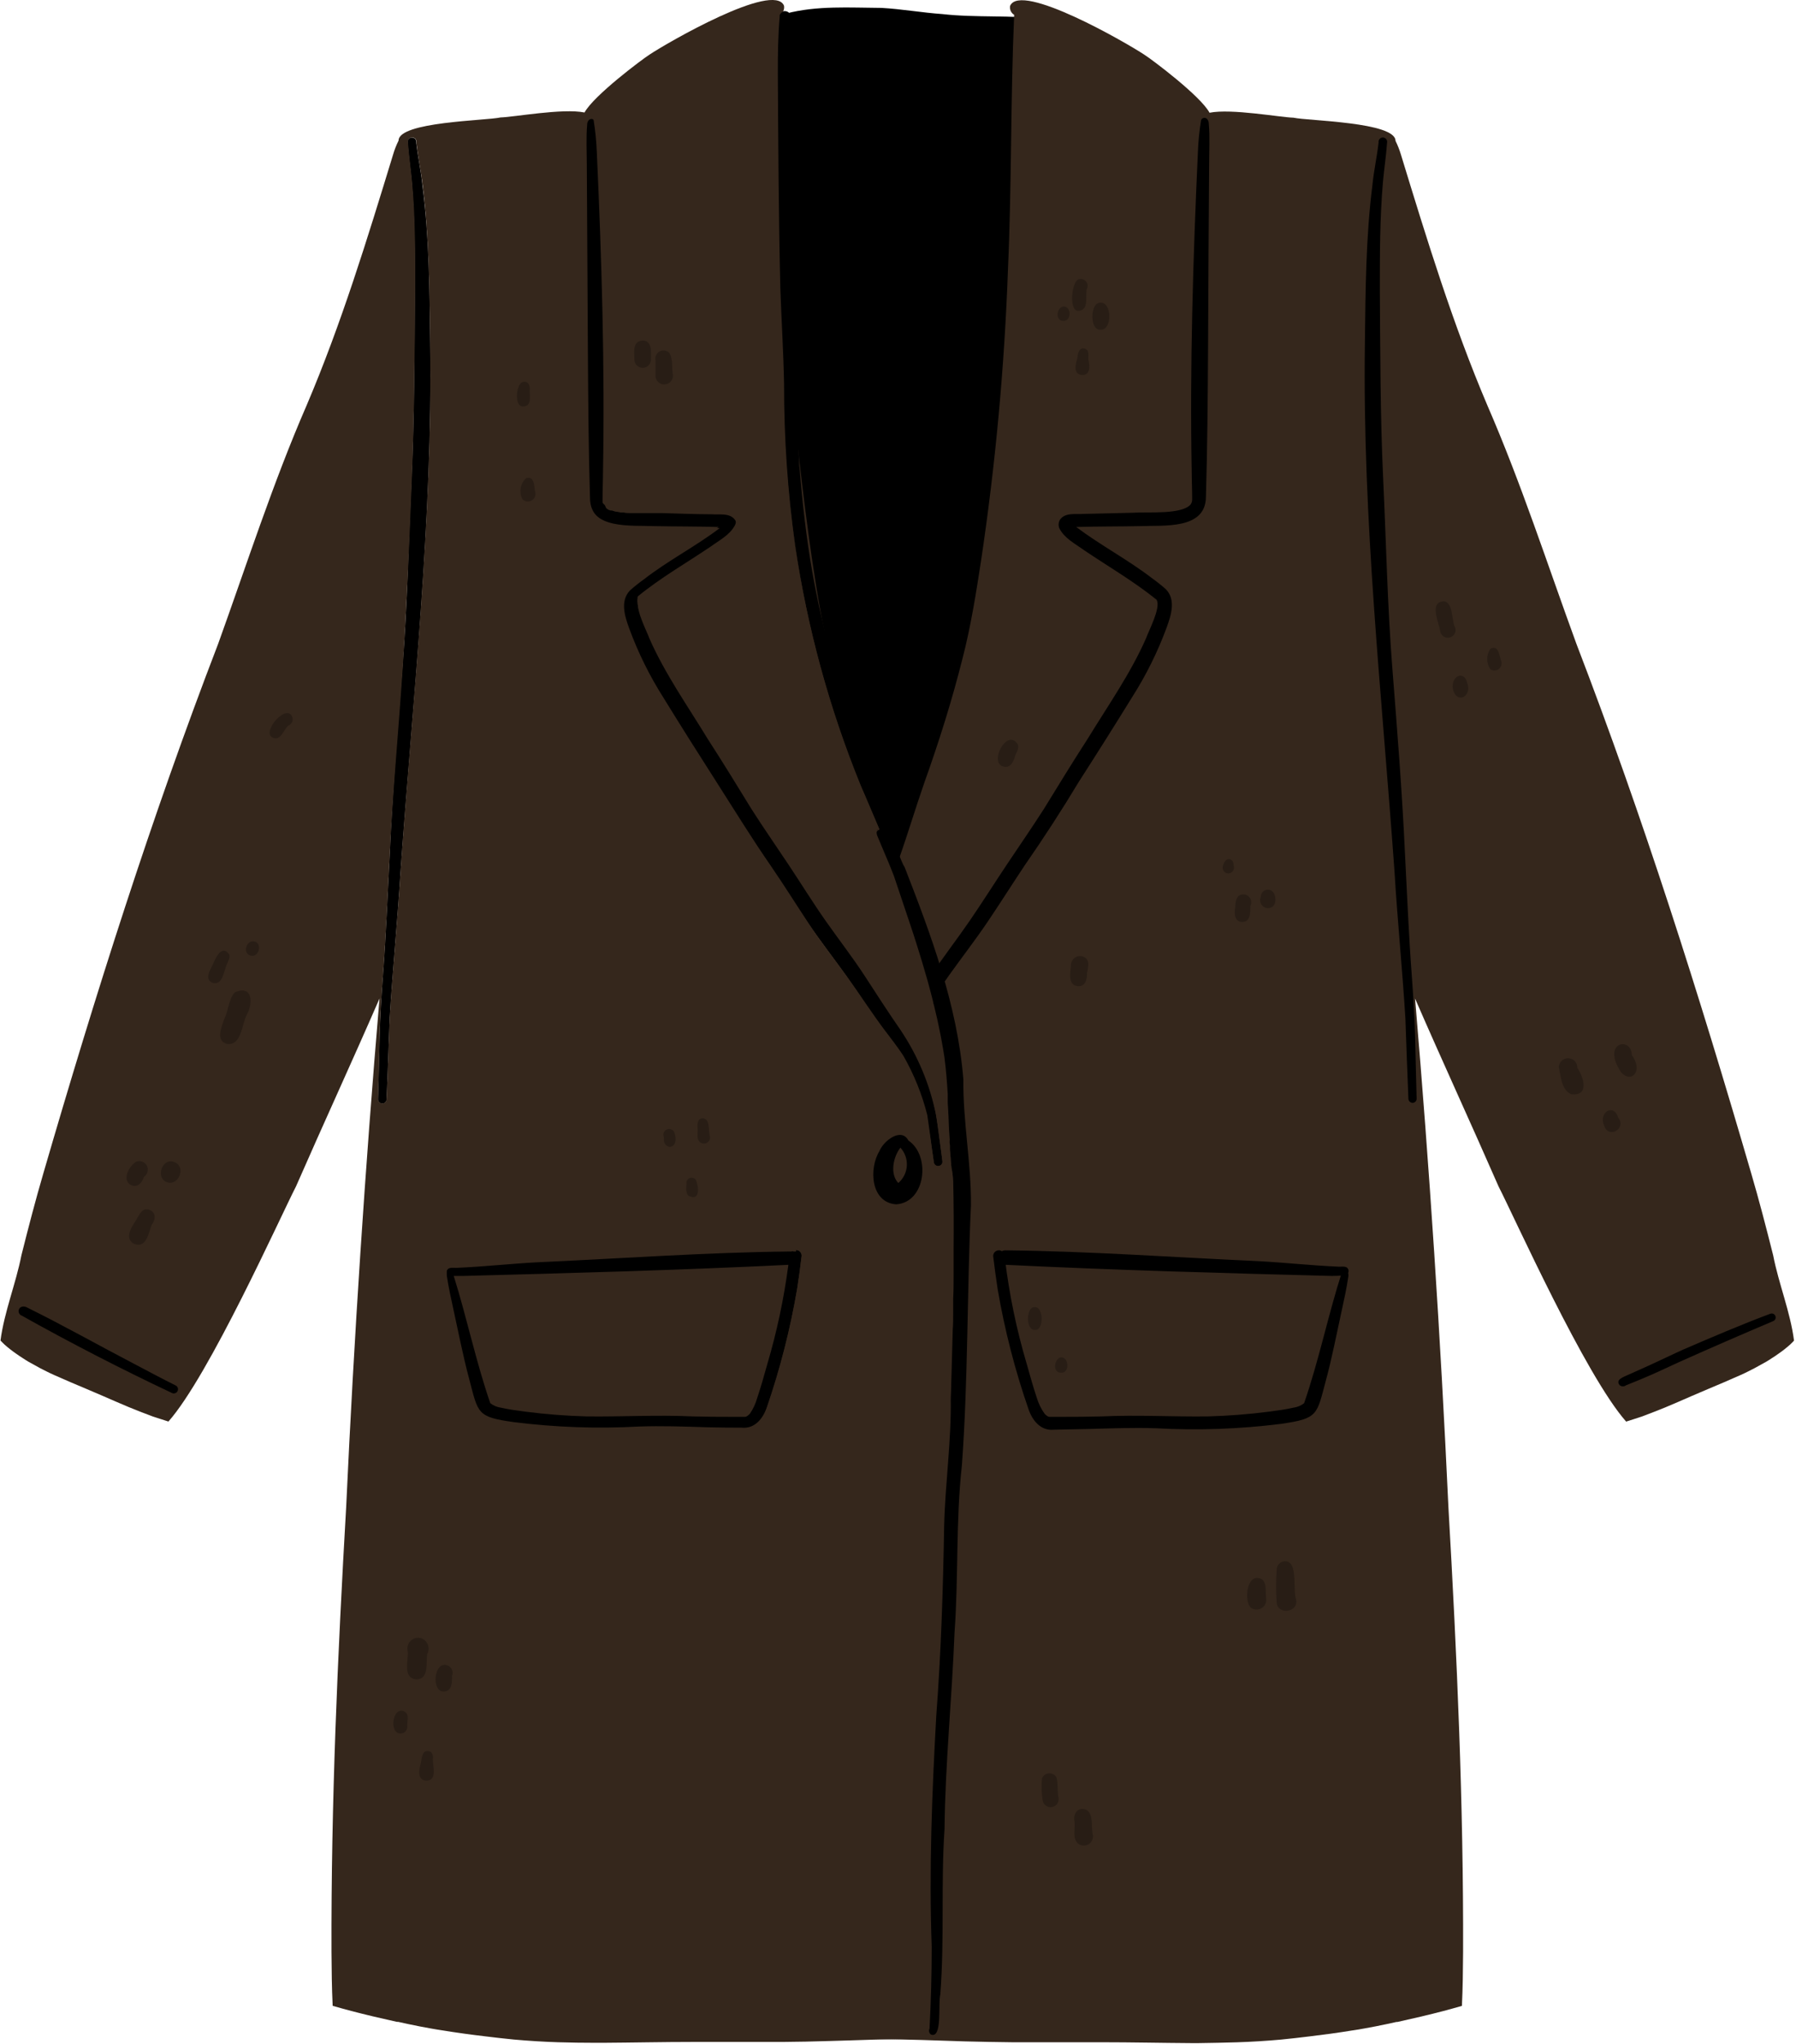 <svg width="291" height="331" viewBox="0 0 291 331" fill="none" xmlns="http://www.w3.org/2000/svg">
<g clip-path="url(#clip0_51_4736)">
<path d="M171.31 15C171.36 21 171.43 26.9 171.4 32.86C171.57 54.48 167.99 75.86 165.21 97.19C164.78 98.5 165.39 102.38 163.95 102.5C163.746 102.492 163.552 102.406 163.411 102.258C163.269 102.111 163.19 101.915 163.19 101.71C163.67 96.1 164 90.48 164.59 84.88C162.05 99.36 158.86 113.77 153.59 127.52C152.108 131.585 150.402 135.564 148.48 139.44C147.6 141.02 147.17 143.82 144.86 143.66C141.92 142.92 141.39 139.16 140.2 136.8C138.86 133.43 137.32 130.07 135.84 126.8C130.476 115.506 126.681 103.532 124.56 91.21C121.611 74.46 120.415 57.448 120.99 40.45C121.28 30.52 124.21 20.74 124.89 10.88C124.707 10.828 124.548 10.715 124.438 10.559C124.329 10.404 124.276 10.215 124.289 10.026C124.302 9.836 124.38 9.656 124.509 9.517C124.638 9.378 124.812 9.287 125 9.26C125.29 6.81 124.42 3.26 127.35 2.2C132.35 0.88 137.69 1.25 142.82 1.28C146.12 1.46 149.38 2.05 152.68 2.28C158.18 2.9 163.81 2.4 169.27 3.1C172.31 4.84 170.93 11.84 171.31 15Z" fill="black"/>
<path d="M200.38 330.77C202.773 330.69 205.16 330.543 207.54 330.33C209.09 330.18 210.64 330 212.18 329.81C214.46 329.54 216.75 329.23 219.02 328.86C219.65 328.76 220.29 328.67 220.92 328.55L222.86 328.19C224 327.98 225.14 327.71 226.27 327.47H226.43L230.29 326.59C231.49 326.31 232.68 326 233.87 325.7C234.87 325.44 235.87 325.15 236.87 324.87C237.01 321.96 237.04 319.05 237.06 316.14C237.14 292.14 236.06 268.06 234.68 244.06C233.413 216.58 231.613 189.137 229.28 161.73C233.71 171.91 238.36 181.99 242.81 192.16C245.38 197.16 256.88 222.79 263.48 230.24C264.32 229.98 265.16 229.71 265.99 229.43C267.31 228.94 268.61 228.43 269.91 227.9C271.21 227.37 272.74 226.68 274.16 226.07C275.87 225.33 277.59 224.61 279.31 223.88C280.21 223.5 281.09 223.1 281.99 222.71C282.89 222.32 283.51 221.97 284.26 221.6L286.18 220.54C286.5 220.36 286.8 220.15 287.11 219.95C287.42 219.75 287.81 219.51 288.11 219.28C288.789 218.816 289.437 218.308 290.05 217.76C290.27 217.56 290.48 217.34 290.68 217.12C290.08 212.47 288.19 207.91 287.3 203.31C286.18 198.86 285.03 194.42 283.74 190.02C275.32 161.1 266.25 132.42 255.43 104.3C250.71 91.38 246.49 78.3 241 65.67C235.37 52.45 231.19 38.77 227 25.08C226.768 24.299 226.47 23.54 226.11 22.81C226.11 19.75 211.97 19.59 209.58 19.06C207.43 19.01 199.52 17.55 195.98 18.26C194.51 15.53 186.63 9.63 185.43 8.87C182.68 7.03 165.32 -3.01 163.66 0.96C163.612 1.238 163.649 1.525 163.767 1.782C163.885 2.039 164.077 2.255 164.32 2.4C163.73 16.11 163.93 29.85 163.32 43.57C162.755 59.406 161.296 75.198 158.95 90.87C158.13 96.16 157.3 101.47 155.95 106.66C154.24 113.46 152.14 120.13 149.78 126.72C148.31 130.94 147.04 135.23 145.54 139.44C142.98 146.977 140.86 154.657 139.19 162.44C138.25 167.69 137.63 172.99 137.19 178.31C136.06 190.84 136.26 203.45 136.11 216.02C135.58 244.75 137.11 273.45 137.89 302.17C138.18 311.42 138.15 320.69 138.44 329.95C139.87 330.08 141.31 330.17 142.74 330.24C144.93 330.3 147.12 330.32 149.3 330.39L156.41 330.62C158.93 330.687 161.45 330.733 163.97 330.76C166.4 330.76 168.83 330.76 171.27 330.76C173.71 330.76 176.07 330.76 178.47 330.76C183.34 330.76 188.2 330.87 193.07 330.9H194.15C196.277 330.873 198.353 330.83 200.38 330.77Z" fill="#35271C"/>
<path d="M139.48 188.25C139.89 185.57 140.19 183.01 140.75 180.43C141.597 177.061 142.903 173.824 144.63 170.81C145.53 169.38 146.56 168.04 147.63 166.71C149.78 163.88 151.69 160.88 153.75 157.99C155.81 155.1 158.01 152.27 160.01 149.31C162.01 146.35 164.01 143.19 166.01 140.18C169.103 135.733 172.047 131.19 174.84 126.55C177.76 122.01 180.64 117.44 183.48 112.84C185.729 109.302 187.593 105.534 189.04 101.6C189.75 99.65 190.56 97.13 188.9 95.43C188.182 94.795 187.431 94.197 186.65 93.64C182.75 90.64 178.32 88.32 174.37 85.35C177.83 85.25 181.28 85.28 184.74 85.21C188.45 85.04 195.32 85.84 195.39 80.52C195.63 72.52 195.69 64.41 195.74 56.36C195.78 46.48 195.837 36.597 195.91 26.71C195.91 24.46 196.05 22.19 195.85 19.94C195.847 19.799 195.814 19.66 195.754 19.532C195.694 19.405 195.607 19.292 195.5 19.2C195.428 19.146 195.344 19.11 195.256 19.094C195.167 19.078 195.076 19.082 194.99 19.108C194.904 19.133 194.824 19.178 194.758 19.239C194.693 19.3 194.642 19.376 194.61 19.46C194.327 21.184 194.153 22.924 194.09 24.67C193.3 41.95 192.77 59.25 193.09 76.54C193.09 77.99 193.17 79.43 193.16 80.87C193.173 81.171 193.081 81.468 192.9 81.71C192.931 81.671 192.964 81.634 193 81.6C191.63 83.42 185.92 82.86 183.65 83.04C180.96 83.1 178.28 83.18 175.6 83.23C174.33 83.33 172.6 82.96 171.76 84.15C171.627 84.36 171.548 84.599 171.528 84.846C171.509 85.094 171.551 85.342 171.65 85.57C172.46 87.19 174.21 88.06 175.65 89.11C179.56 91.75 183.65 94.11 187.37 97.11C187.433 97.198 187.486 97.291 187.53 97.39L187.46 97.25C188.01 98.61 186.16 102.07 185.69 103.38C183.18 109.08 179.46 114.38 176.28 119.58C173.84 123.36 171.48 127.19 169.13 131.03C167.18 134.08 165.13 137.03 163.13 140.03C161.13 143.03 159.18 146.12 157.13 149.11C155.08 152.1 152.85 154.96 150.84 157.98C148.83 161 147.02 163.89 145.01 166.77C142.191 170.964 140.23 175.674 139.24 180.63C138.96 182.22 138.78 183.81 138.56 185.4C138.44 186.3 138.33 187.2 138.22 188.1C138.258 188.23 138.333 188.345 138.437 188.432C138.54 188.52 138.666 188.575 138.8 188.591C138.935 188.607 139.071 188.583 139.191 188.522C139.312 188.462 139.413 188.367 139.48 188.25Z" fill="black"/>
<path d="M228.87 178.62C228.96 178.619 229.048 178.6 229.13 178.563C229.213 178.527 229.287 178.475 229.348 178.41C229.41 178.344 229.458 178.267 229.489 178.183C229.52 178.099 229.534 178.01 229.53 177.92C229.43 174.61 229.38 171.29 229.29 167.97C229.2 164.65 228.98 161.26 228.74 157.9C228.25 151.4 227.99 144.9 227.65 138.38C227.19 128.29 226.38 118.22 225.59 108.15C224.8 98.08 224.59 87.74 224.11 77.54C223.63 67.34 223.65 57.21 223.57 47.04C223.57 41.16 223.57 35.26 224.08 29.41C224.27 27.31 224.59 25.23 224.74 23.13C224.762 23.033 224.763 22.933 224.743 22.835C224.724 22.738 224.684 22.645 224.626 22.564C224.569 22.483 224.495 22.415 224.409 22.364C224.324 22.314 224.229 22.282 224.13 22.27C224.023 22.259 223.915 22.273 223.815 22.311C223.714 22.349 223.624 22.409 223.55 22.488C223.477 22.566 223.422 22.66 223.391 22.763C223.36 22.866 223.353 22.974 223.37 23.08C223.1 25.43 222.6 27.62 222.37 29.96C221.3 38.43 221.25 46.96 221.15 55.52C220.73 84.16 223.92 112.7 225.95 141.2C226.43 149.11 227.22 157 227.71 164.9C227.87 169.25 228.01 173.61 228.2 177.95C228.207 178.125 228.28 178.292 228.404 178.416C228.529 178.54 228.695 178.613 228.87 178.62Z" fill="black"/>
<path d="M215.77 206.65C216.482 206.655 217.193 206.615 217.9 206.53C217.991 206.518 218.079 206.487 218.159 206.441C218.239 206.395 218.308 206.333 218.364 206.26C218.42 206.186 218.461 206.102 218.484 206.013C218.507 205.924 218.513 205.831 218.5 205.74C218.32 204.88 217.33 205.22 216.71 205.14C212.42 204.95 208.15 204.48 203.87 204.25C190.19 203.64 176.57 202.64 162.93 202.5C162.62 202.488 162.317 202.6 162.089 202.811C161.862 203.022 161.727 203.315 161.715 203.625C161.703 203.935 161.815 204.238 162.026 204.465C162.237 204.693 162.53 204.828 162.84 204.84C180.55 205.71 198.09 206.19 215.77 206.65Z" fill="black"/>
<path d="M176.21 231.44C179.92 231.34 183.63 231.19 187.34 231.32C194.078 231.689 200.835 231.451 207.53 230.61C213.6 229.74 213.33 229.18 214.82 223.61C215.82 219.93 216.53 216.18 217.35 212.46C217.76 210.58 218.18 208.7 218.46 206.79C218.505 206.559 218.485 206.32 218.4 206.1C218.349 206.013 218.276 205.941 218.188 205.89C218.1 205.84 218.001 205.814 217.9 205.814C217.799 205.814 217.7 205.84 217.612 205.89C217.524 205.941 217.451 206.013 217.4 206.1C215.16 213.1 213.7 220.33 211.3 227.26C210.806 227.644 210.22 227.892 209.6 227.98C208.27 228.28 206.91 228.46 205.6 228.63C202.312 229.054 199.004 229.311 195.69 229.4C189.96 229.47 184.23 229.13 178.5 229.4C176.36 229.45 174.21 229.48 172.07 229.47H170.07C169.73 229.47 169.49 229.19 169.26 228.98C168.697 228.193 168.268 227.317 167.99 226.39C167.39 224.58 166.87 222.75 166.36 220.91C164.695 215.314 163.511 209.587 162.82 203.79C162.82 203.18 162.55 202.47 161.82 202.5C161.699 202.503 161.58 202.529 161.469 202.578C161.359 202.626 161.259 202.696 161.175 202.783C161.092 202.871 161.026 202.974 160.982 203.086C160.939 203.199 160.917 203.319 160.92 203.44C161.13 205.25 161.39 207.07 161.66 208.87C162.794 215.462 164.466 221.951 166.66 228.27C167.3 230.11 168.66 231.77 170.75 231.55C172.53 231.51 174.37 231.48 176.21 231.44Z" fill="black"/>
<path d="M69.69 55.52C70.11 84.16 66.92 112.7 64.89 141.2C64.4 149.11 63.62 157 63.13 164.9C62.96 169.25 62.83 173.61 62.63 177.95C62.642 178.047 62.633 178.145 62.604 178.238C62.575 178.331 62.526 178.417 62.461 178.49C62.397 178.563 62.317 178.622 62.228 178.662C62.139 178.702 62.043 178.723 61.945 178.723C61.847 178.723 61.751 178.702 61.662 178.662C61.573 178.622 61.493 178.563 61.429 178.49C61.364 178.417 61.315 178.331 61.286 178.238C61.257 178.145 61.248 178.047 61.26 177.95C61.37 174.64 61.42 171.32 61.51 168C61.6 164.68 61.81 161.29 62.06 157.93C62.55 151.44 62.81 144.93 63.15 138.41C63.61 128.32 64.41 118.25 65.21 108.18C66.01 98.11 66.21 87.77 66.69 77.57C67.17 67.37 67.15 57.24 67.23 47.07C67.23 41.19 67.23 35.29 66.72 29.44C66.53 27.34 66.21 25.26 66.06 23.16C66.038 23.063 66.037 22.962 66.057 22.865C66.076 22.767 66.116 22.675 66.174 22.594C66.231 22.513 66.305 22.445 66.391 22.394C66.476 22.344 66.571 22.311 66.67 22.3C66.777 22.289 66.885 22.303 66.985 22.341C67.086 22.379 67.176 22.439 67.25 22.517C67.323 22.596 67.378 22.69 67.409 22.793C67.44 22.895 67.447 23.004 67.43 23.11C67.7 25.46 68.2 27.65 68.43 29.99C69.54 38.39 69.58 46.99 69.69 55.52Z" fill="#35271C"/>
<path d="M128.99 202.45C129.111 202.453 129.23 202.479 129.341 202.528C129.451 202.576 129.551 202.646 129.635 202.734C129.718 202.821 129.784 202.924 129.828 203.037C129.871 203.149 129.893 203.269 129.89 203.39C129.68 205.2 129.42 207.02 129.15 208.82C128.031 215.411 126.376 221.899 124.2 228.22C123.56 230.06 122.2 231.72 120.11 231.5C118.27 231.5 116.43 231.48 114.59 231.44C110.88 231.34 107.17 231.19 103.46 231.32C96.722 231.689 89.965 231.452 83.27 230.61C77.19 229.74 77.46 229.17 75.98 223.61C74.98 219.93 74.27 216.18 73.45 212.46C73.04 210.58 72.62 208.7 72.34 206.79C72.335 206.697 72.335 206.603 72.34 206.51V206.39C72.335 206.367 72.335 206.343 72.34 206.32C72.336 206.297 72.336 206.273 72.34 206.25C72.336 206.23 72.336 206.21 72.34 206.19C72.34 206.19 72.34 206.12 72.34 206.09V206.03C72.335 205.997 72.335 205.963 72.34 205.93C72.52 205.07 73.51 205.41 74.13 205.33C78.42 205.14 82.69 204.67 86.97 204.44C100.65 203.83 114.27 202.83 127.91 202.69H127.99H128.12H128.27C128.335 202.716 128.399 202.746 128.46 202.78L128.58 202.69H128.64H128.75H128.99V202.45Z" fill="#35271C"/>
<path d="M152.63 170.16C152.403 168.827 152.143 167.477 151.85 166.11C151.79 165.82 151.72 165.52 151.66 165.23C151.49 164.49 151.32 163.76 151.14 163.03C151.14 162.88 151.07 162.73 151.03 162.57C150.96 162.28 150.89 161.98 150.81 161.69C150.65 161.06 150.48 160.44 150.31 159.81L150.1 159.04C149.52 157.04 148.9 154.95 148.26 152.92L148.04 152.25C147.97 152.04 147.91 151.83 147.84 151.61C147.51 150.61 147.18 149.61 146.84 148.61L146.55 147.75C146.28 146.92 146 146.1 145.72 145.28L145.57 144.83L145.09 143.4C145 143.13 144.9 142.85 144.81 142.57L144.66 142.12C143.82 139.92 142.85 137.78 141.96 135.6C141.898 135.454 141.864 135.298 141.86 135.14C141.855 135.11 141.855 135.08 141.86 135.05C141.856 135.023 141.856 134.996 141.86 134.97C141.856 134.947 141.856 134.923 141.86 134.9C141.859 134.877 141.859 134.853 141.86 134.83C141.89 134.726 141.93 134.626 141.98 134.53L142.18 134.36L141.45 132.64L139.89 128.98C139.67 128.46 139.44 127.98 139.22 127.43C134.206 114.88 130.72 101.773 128.84 88.39C127.583 79.699 126.938 70.931 126.91 62.15C126.81 57.03 126.49 51.91 126.31 46.79C126.02 35.14 125.97 23.48 125.9 11.79C125.9 8.79 125.9 5.71 126.2 2.68C126.195 2.657 126.195 2.633 126.2 2.61C126.2 2.61 126.2 2.56 126.2 2.54V2.42C126.242 2.317 126.307 2.224 126.39 2.15V2.1L126.55 1.98L126.72 1.9C126.594 2.091 126.431 2.254 126.24 2.38C126.83 16.09 126.63 29.83 127.24 43.55C127.57 54.02 128.37 64.42 129.54 74.79C130.14 80.123 130.83 85.477 131.61 90.85C132.03 93.6 132.46 96.35 132.96 99.08C133.42 101.61 133.96 104.08 134.59 106.63C136.3 113.43 138.4 120.1 140.76 126.69C141.6 129.12 142.38 131.56 143.17 134C143.64 135.43 144.11 136.86 144.61 138.29C144.73 138.66 144.86 139.04 145 139.41C147.56 146.947 149.68 154.627 151.35 162.41C151.92 164.96 152.3 167.55 152.63 170.16Z" fill="#35271C"/>
<path d="M152.7 188.11C152.706 188.288 152.645 188.461 152.528 188.595C152.411 188.729 152.247 188.813 152.071 188.831C151.894 188.849 151.717 188.799 151.575 188.691C151.434 188.583 151.339 188.425 151.31 188.25C150.91 185.57 150.61 183.01 150.05 180.43C149.202 177.061 147.897 173.824 146.17 170.81C145.27 169.38 144.24 168.04 143.17 166.71C141.02 163.88 139.11 160.88 137.05 157.99C134.99 155.1 132.79 152.27 130.78 149.31C128.77 146.35 126.78 143.19 124.78 140.18C121.693 135.733 118.747 131.19 115.94 126.55C113.03 122.01 110.14 117.44 107.31 112.84C105.061 109.302 103.197 105.534 101.75 101.6C101.04 99.65 100.23 97.13 101.89 95.43C102.608 94.795 103.359 94.197 104.14 93.64C108.04 90.64 112.47 88.32 116.42 85.35C112.96 85.25 109.51 85.28 106.05 85.21C102.34 85.04 95.47 85.84 95.4 80.52C95.15 72.52 95.1 64.41 95.05 56.36C95.01 46.48 94.953 36.597 94.88 26.71C94.88 24.46 94.74 22.19 94.94 19.94C94.938 19.798 94.969 19.658 95.029 19.529C95.09 19.401 95.179 19.288 95.29 19.2C95.362 19.146 95.446 19.11 95.534 19.094C95.623 19.078 95.714 19.082 95.8 19.108C95.886 19.133 95.966 19.178 96.031 19.239C96.097 19.3 96.148 19.376 96.18 19.46C96.463 21.184 96.637 22.924 96.7 24.67C97.49 41.95 98.01 59.25 97.7 76.54C97.7 77.98 97.62 79.43 97.63 80.87C97.625 80.947 97.625 81.023 97.63 81.1C97.634 81.116 97.634 81.133 97.63 81.15C97.63 81.15 97.63 81.15 97.63 81.21V81.32C97.626 81.34 97.626 81.36 97.63 81.38L97.72 81.53L97.79 81.61L97.87 81.68L97.96 81.75C98.014 81.801 98.074 81.845 98.14 81.88L98.34 82H98.45L98.56 82.06H98.68H98.8L99.19 82.19L99.45 82.26H99.6L99.9 82.32L100.22 82.38H100.53H100.99C101.32 82.38 101.67 82.46 101.99 82.48H102.52H103.33H105.99H106.86H107.16C109.85 82.54 112.53 82.62 115.16 82.67C116.43 82.77 118.16 82.4 119 83.59C119.133 83.8 119.212 84.039 119.232 84.286C119.251 84.534 119.209 84.782 119.11 85.01C118.29 86.63 116.55 87.5 115.11 88.55C111.2 91.19 107.06 93.55 103.39 96.55L103.3 96.69V96.75V96.87C102.97 98.34 104.68 101.56 105.13 102.81C107.64 108.51 111.36 113.81 114.54 119.01C116.98 122.79 119.34 126.62 121.69 130.46C123.63 133.51 125.69 136.46 127.69 139.46C129.69 142.46 131.69 145.55 133.69 148.54C135.69 151.53 137.97 154.39 139.98 157.4C141.99 160.41 143.8 163.32 145.81 166.2C148.629 170.394 150.59 175.104 151.58 180.06C151.86 181.65 152.04 183.24 152.26 184.83C152.48 186.31 152.59 187.21 152.7 188.11Z" fill="#35271C"/>
<path d="M154.07 187.65C153.93 186.38 153.83 185.11 153.74 183.84V183.28C153.735 183.217 153.735 183.153 153.74 183.09C153.74 182.92 153.74 182.74 153.74 182.56C153.74 182.38 153.74 182.06 153.74 181.8C153.74 181.54 153.74 181.25 153.74 180.97C153.69 180.22 153.66 179.48 153.62 178.73C153.62 178.52 153.62 178.31 153.62 178.1C153.62 177.89 153.62 177.68 153.62 177.46C153.62 177.72 153.62 177.98 153.69 178.24C153.73 181.39 153.93 184.51 154.07 187.65Z" fill="#35271C"/>
<path d="M154.53 215.95C155.05 244.68 153.53 273.38 152.74 302.1C152.53 308.99 152.5 315.88 152.37 322.78C152.37 322.83 152.37 322.89 152.37 322.94C151.94 324.54 152.77 330.24 150.79 329.53C150.625 329.43 150.505 329.271 150.453 329.085C150.401 328.9 150.421 328.701 150.51 328.53C150.743 324.11 150.86 319.683 150.86 315.25C150.41 302.8 150.86 290.32 151.6 277.88C152.38 267.63 152.7 257.35 152.88 247.07C153.05 240.2 154.05 233.38 153.95 226.5C153.95 225.6 154 224.69 154.03 223.78L154.09 221.89C154.15 219.69 154.22 217.49 154.27 215.3C154.27 214.46 154.27 213.63 154.34 212.8V211.56V210.31C154.34 209.07 154.34 207.82 154.41 206.58C154.48 209.69 154.49 212.82 154.53 215.95Z" fill="#35271C"/>
<path d="M98.5 17L89 22L95 89L96 119.5L117 149L129.5 126L107 99L117 94.5L121.5 89V82L101 81V71.5C101.833 60 103.5 36.8 103.5 36V23L98.5 17Z" fill="#35271C"/>
<path d="M140 198L68.5 201L73.5 244L137 241.5L140 198Z" fill="#35271C"/>
<path d="M152.7 188.11C152.706 188.288 152.645 188.461 152.528 188.595C152.411 188.729 152.247 188.813 152.071 188.831C151.894 188.849 151.717 188.799 151.575 188.691C151.434 188.583 151.339 188.425 151.31 188.25C150.91 185.57 150.61 183.01 150.05 180.43C149.202 177.061 147.897 173.824 146.17 170.81C145.27 169.38 144.24 168.04 143.17 166.71C141.02 163.88 139.11 160.88 137.05 157.99C134.99 155.1 132.79 152.27 130.78 149.31C128.77 146.35 126.78 143.19 124.78 140.18C121.693 135.733 118.747 131.19 115.94 126.55C113.03 122.01 110.14 117.44 107.31 112.84C105.061 109.302 103.197 105.534 101.75 101.6C101.04 99.65 100.23 97.13 101.89 95.43C102.608 94.795 103.359 94.197 104.14 93.64C108.04 90.64 112.47 88.32 116.42 85.35C112.96 85.25 109.51 85.28 106.05 85.21C102.34 85.04 95.47 85.84 95.4 80.52C95.15 72.52 95.1 64.41 95.05 56.36C95.01 46.48 94.953 36.597 94.88 26.71C94.88 24.46 94.74 22.19 94.94 19.94C94.938 19.798 94.969 19.658 95.029 19.529C95.09 19.401 95.179 19.288 95.29 19.2C95.362 19.146 95.446 19.11 95.534 19.094C95.623 19.078 95.714 19.082 95.8 19.108C95.886 19.133 95.966 19.178 96.031 19.239C96.097 19.3 96.148 19.376 96.18 19.46C96.463 21.184 96.637 22.924 96.7 24.67C97.49 41.95 98.01 59.25 97.7 76.54C97.7 77.98 97.62 79.43 97.63 80.87C97.625 80.947 97.625 81.023 97.63 81.1C97.634 81.116 97.634 81.133 97.63 81.15C97.63 81.15 97.63 81.15 97.63 81.21V81.32C97.626 81.34 97.626 81.36 97.63 81.38L97.72 81.53L97.79 81.61L97.87 81.68L97.96 81.75C98.014 81.801 98.074 81.845 98.14 81.88L98.34 82H98.45L98.56 82.06H98.68H98.8L99.19 82.19L99.45 82.26H99.6L99.9 82.32L100.22 82.38H100.53H100.99C101.32 82.38 101.67 82.46 101.99 82.48H102.52H103.33H105.99H106.86H107.16C109.85 82.54 112.53 82.62 115.16 82.67C116.43 82.77 118.16 82.4 119 83.59C119.133 83.8 119.212 84.039 119.232 84.286C119.251 84.534 119.209 84.782 119.11 85.01C118.29 86.63 116.55 87.5 115.11 88.55C111.2 91.19 107.06 93.55 103.39 96.55L103.3 96.69V96.75V96.87C102.97 98.34 104.68 101.56 105.13 102.81C107.64 108.51 111.36 113.81 114.54 119.01C116.98 122.79 119.34 126.62 121.69 130.46C123.63 133.51 125.69 136.46 127.69 139.46C129.69 142.46 131.69 145.55 133.69 148.54C135.69 151.53 137.97 154.39 139.98 157.4C141.99 160.41 143.8 163.32 145.81 166.2C148.629 170.394 150.59 175.104 151.58 180.06C151.86 181.65 152.04 183.24 152.26 184.83C152.48 186.31 152.59 187.21 152.7 188.11Z" fill="black"/>
<path d="M69.69 55.52C70.11 84.16 66.92 112.7 64.89 141.2C64.4 149.11 63.62 157 63.13 164.9C62.96 169.25 62.83 173.61 62.63 177.95C62.642 178.047 62.633 178.145 62.604 178.238C62.575 178.331 62.526 178.417 62.461 178.49C62.397 178.563 62.317 178.622 62.228 178.662C62.139 178.702 62.043 178.723 61.945 178.723C61.847 178.723 61.751 178.702 61.662 178.662C61.573 178.622 61.493 178.563 61.429 178.49C61.364 178.417 61.315 178.331 61.286 178.238C61.257 178.145 61.248 178.047 61.26 177.95C61.37 174.64 61.42 171.32 61.51 168C61.6 164.68 61.81 161.29 62.06 157.93C62.55 151.44 62.81 144.93 63.15 138.41C63.61 128.32 64.41 118.25 65.21 108.18C66.01 98.11 66.21 87.77 66.69 77.57C67.17 67.37 67.15 57.24 67.23 47.07C67.23 41.19 67.23 35.29 66.72 29.44C66.53 27.34 66.21 25.26 66.06 23.16C66.038 23.063 66.037 22.962 66.057 22.865C66.076 22.767 66.116 22.675 66.174 22.594C66.231 22.513 66.305 22.445 66.391 22.394C66.476 22.344 66.571 22.311 66.67 22.3C66.777 22.289 66.885 22.303 66.985 22.341C67.086 22.379 67.176 22.439 67.25 22.517C67.323 22.596 67.378 22.69 67.409 22.793C67.44 22.895 67.447 23.004 67.43 23.11C67.7 25.46 68.2 27.65 68.43 29.99C69.54 38.39 69.58 46.99 69.69 55.52Z" fill="black"/>
<path d="M128.41 202.64C128.621 202.767 128.788 202.956 128.888 203.182C128.987 203.407 129.014 203.658 128.965 203.9C128.915 204.141 128.792 204.361 128.612 204.53C128.432 204.698 128.204 204.807 127.96 204.84H127.88C110.2 205.71 92.68 206.19 75.03 206.65C74.56 206.65 74.09 206.65 73.63 206.65C73.38 206.65 73.14 206.65 72.9 206.57C72.787 206.555 72.68 206.512 72.588 206.446C72.496 206.379 72.421 206.292 72.37 206.19C72.37 206.19 72.37 206.12 72.37 206.09V206.03C72.365 205.997 72.365 205.963 72.37 205.93C72.55 205.07 73.54 205.41 74.16 205.33C78.45 205.14 82.72 204.67 87 204.44C100.68 203.83 114.3 202.83 127.94 202.69H127.99H128.12H128.27C128.316 202.671 128.363 202.655 128.41 202.64Z" fill="black"/>
<path d="M128.99 202.45C129.111 202.453 129.23 202.479 129.341 202.528C129.451 202.576 129.551 202.646 129.635 202.734C129.718 202.821 129.784 202.924 129.828 203.037C129.871 203.149 129.893 203.269 129.89 203.39C129.68 205.2 129.42 207.02 129.15 208.82C128.031 215.411 126.376 221.899 124.2 228.22C123.56 230.06 122.2 231.72 120.11 231.5C118.27 231.5 116.43 231.48 114.59 231.44C110.88 231.34 107.17 231.19 103.46 231.32C96.722 231.689 89.965 231.452 83.27 230.61C77.19 229.74 77.46 229.17 75.98 223.61C74.98 219.93 74.27 216.18 73.45 212.46C73.04 210.58 72.62 208.7 72.34 206.79C72.335 206.697 72.335 206.603 72.34 206.51V206.39C72.335 206.367 72.335 206.343 72.34 206.32C72.336 206.297 72.336 206.273 72.34 206.25C72.336 206.23 72.336 206.21 72.34 206.19V206.1C72.391 206.013 72.464 205.941 72.552 205.891C72.64 205.841 72.739 205.814 72.84 205.814C72.941 205.814 73.04 205.841 73.128 205.891C73.216 205.941 73.289 206.013 73.34 206.1C73.4 206.29 73.47 206.49 73.53 206.69C75.66 213.49 77.11 220.52 79.44 227.26C79.933 227.646 80.52 227.894 81.14 227.98C82.47 228.28 83.83 228.46 85.14 228.63C88.431 229.054 91.742 229.311 95.06 229.4C100.79 229.47 106.52 229.13 112.25 229.4C114.39 229.45 116.53 229.48 118.68 229.47H120.68C121.02 229.47 121.26 229.19 121.49 228.98C122.018 228.214 122.417 227.366 122.67 226.47C123.27 224.66 123.8 222.83 124.31 220.98C125.862 215.744 127.003 210.394 127.72 204.98C127.72 204.62 127.81 204.25 127.84 203.88C127.827 203.678 127.856 203.476 127.927 203.286C127.998 203.097 128.108 202.924 128.25 202.78L128.37 202.69H128.43H128.54H128.99V202.45Z" fill="black"/>
<path d="M145.21 137.92C145.208 137.975 145.194 138.029 145.17 138.078C145.145 138.127 145.111 138.171 145.068 138.206C145.026 138.241 144.976 138.266 144.923 138.281C144.87 138.295 144.814 138.298 144.76 138.29C144.25 138.12 144.02 137.51 143.76 137.08C143.42 136.43 143.11 135.77 142.82 135.08L142.4 134.08L141.67 132.36L140.11 128.7C139.89 128.18 139.66 127.7 139.44 127.15C134.372 114.699 130.813 101.687 128.84 88.39C127.583 79.699 126.938 70.931 126.91 62.15C126.81 57.03 126.49 51.91 126.31 46.79C126.02 35.14 125.97 23.48 125.9 11.79C125.9 8.79 125.9 5.71 126.2 2.68C126.195 2.657 126.195 2.633 126.2 2.61C126.2 2.61 126.2 2.56 126.2 2.54V2.42C126.242 2.317 126.307 2.224 126.39 2.15V2.1L126.55 1.98L126.72 1.9C126.917 1.804 127.141 1.775 127.356 1.819C127.571 1.862 127.765 1.975 127.91 2.14C128.105 2.352 128.212 2.631 128.21 2.92C128.21 3.62 128.21 4.32 128.21 5.01C128.21 5.7 128.21 6.46 128.21 7.18C128.21 11.47 128.21 15.76 128.21 20.05C128.32 32.42 128.39 44.79 128.98 57.15C129.16 63.03 129.09 68.92 129.48 74.79C129.48 75.14 129.48 75.48 129.55 75.79C130.01 81.44 130.64 87.09 131.62 92.67C132 94.81 132.427 96.936 132.9 99.05C134.502 106.139 136.539 113.122 139 119.96C140 122.73 141 125.47 141.94 128.24C142.72 130.41 143.31 132.58 143.94 134.72C144.21 135.59 144.5 136.45 144.83 137.32C144.994 137.494 145.123 137.697 145.21 137.92Z" fill="black"/>
<path d="M156.09 174.81C156.01 181.65 157.38 188.39 157.32 195.22C156.67 209.22 156.88 223.33 155.85 237.34C154.85 246.34 155.32 255.34 154.66 264.39C154.25 275.01 153.15 285.6 153.04 296.21C152.44 305.06 153.04 313.94 152.37 322.78C152.37 322.83 152.37 322.89 152.37 322.94C151.94 324.54 152.77 330.24 150.79 329.53C150.625 329.43 150.505 329.271 150.453 329.085C150.401 328.899 150.421 328.701 150.51 328.53C150.743 324.11 150.86 319.683 150.86 315.25C150.41 302.8 150.86 290.32 151.6 277.88C152.38 267.63 152.7 257.35 152.88 247.07C153.05 240.2 154.05 233.38 153.95 226.5C153.95 225.6 154 224.69 154.03 223.78L154.09 221.89C154.15 219.69 154.22 217.49 154.27 215.3C154.27 214.46 154.27 213.63 154.34 212.8V211.56V210.31C154.34 209.07 154.34 207.82 154.41 206.58C154.41 206.26 154.41 205.93 154.41 205.58C154.41 205.44 154.41 205.3 154.41 205.17C154.41 204.77 154.41 204.37 154.41 203.97C154.41 203.39 154.41 202.82 154.41 202.24C154.41 198.61 154.41 194.99 154.35 191.37C154.35 191.02 154.35 190.66 154.35 190.31C154.35 190.12 154.28 189.92 154.26 189.72C154.24 189.52 154.2 189.35 154.18 189.16L154.12 188.7C154.12 188.64 154.12 188.58 154.12 188.53L154.06 188.04C154.06 187.93 154.06 187.82 154.06 187.71L154 187.16C154 186.9 153.95 186.65 153.93 186.39C153.91 186.13 153.93 186.02 153.93 185.83C153.93 185.62 153.93 185.42 153.88 185.21C153.83 185 153.88 184.78 153.88 184.57C153.71 182.24 153.61 179.9 153.47 177.57C153.35 175.57 153.19 173.57 152.93 171.57L152.72 170.27C152.493 168.936 152.233 167.586 151.94 166.22C151.88 165.93 151.81 165.63 151.75 165.34C151.58 164.6 151.41 163.87 151.23 163.14C151.23 162.99 151.16 162.84 151.12 162.68C151.05 162.39 150.98 162.09 150.9 161.8C150.74 161.17 150.57 160.55 150.4 159.92L150.19 159.15C149.61 157.15 148.99 155.06 148.35 153.03L148.13 152.36C148.06 152.15 148 151.94 147.93 151.72C147.6 150.72 147.27 149.72 146.93 148.72L146.64 147.86C146.37 147.03 146.09 146.21 145.81 145.39L145.66 144.94L145.18 143.51C145.09 143.24 144.99 142.96 144.9 142.68L144.75 142.23C143.91 140.03 142.94 137.89 142.05 135.71C141.988 135.564 141.954 135.408 141.95 135.25C141.945 135.22 141.945 135.19 141.95 135.16C141.946 135.133 141.946 135.106 141.95 135.08C141.946 135.057 141.946 135.033 141.95 135.01C141.949 134.986 141.949 134.963 141.95 134.94C141.98 134.836 142.02 134.735 142.07 134.64L142.27 134.47L142.43 134.38C142.548 134.328 142.676 134.302 142.805 134.302C142.934 134.302 143.062 134.328 143.18 134.38C143.535 134.543 143.837 134.803 144.05 135.13C145.14 136.59 145.97 139.58 146.57 140.43C150.81 151.31 155.11 162.74 156.09 174.81Z" fill="black"/>
<path d="M154.45 191.39C154.53 195.01 154.54 198.63 154.51 202.26C154.51 202.84 154.51 203.41 154.51 203.99C154.51 204.39 154.51 204.79 154.51 205.19C154.51 205.32 154.51 205.46 154.51 205.6C154.51 205.92 154.51 206.25 154.51 206.6C154.51 207.84 154.51 209.09 154.44 210.33V211.58V212.82C154.44 213.65 154.44 214.48 154.37 215.32C154.32 217.51 154.25 219.71 154.19 221.91L154.13 223.8C154.13 224.71 154.08 225.62 154.05 226.52C154.15 233.4 153.15 240.22 152.98 247.09C152.8 257.37 152.48 267.65 151.7 277.9C151.01 290.34 150.51 302.82 150.96 315.27C150.96 319.703 150.843 324.13 150.61 328.55C150.521 328.721 150.501 328.919 150.553 329.105C150.605 329.291 150.725 329.45 150.89 329.55C152.89 330.26 152.04 324.55 152.47 322.96C152.47 322.91 152.47 322.86 152.47 322.81C152.43 325.17 152.373 327.533 152.3 329.9C150.87 330.03 149.43 330.12 148 330.19C145.81 330.25 143.62 330.27 141.44 330.34C139.07 330.41 136.7 330.5 134.33 330.56C131.81 330.64 129.29 330.69 126.77 330.71C124.34 330.71 121.9 330.71 119.47 330.71C117.04 330.71 114.67 330.71 112.27 330.71C107.4 330.71 102.54 330.82 97.67 330.85H96.49C94.49 330.85 92.467 330.82 90.42 330.76C88.027 330.68 85.64 330.533 83.26 330.32C81.71 330.17 80.16 329.99 78.62 329.8C76.33 329.53 74.05 329.22 71.78 328.85C71.14 328.75 70.51 328.66 69.88 328.54L67.94 328.18C66.8 327.97 65.66 327.7 64.53 327.46H64.47H64.33L60.48 326.58C59.28 326.3 58.09 325.99 56.9 325.69C55.9 325.43 54.9 325.14 53.9 324.86C53.76 321.95 53.73 319.04 53.71 316.13C53.63 292.13 54.71 268.05 56.09 244.05C57.363 216.57 59.163 189.127 61.49 161.72C57.06 171.9 52.41 181.98 47.96 192.15C45.39 197.15 33.89 222.78 27.29 230.23C26.45 229.97 25.61 229.7 24.78 229.42C23.46 228.93 22.15 228.42 20.86 227.89C19.57 227.36 18.03 226.67 16.61 226.06C14.9 225.32 13.18 224.6 11.46 223.87C10.56 223.49 9.67 223.09 8.78 222.7C7.89 222.31 7.26 221.96 6.51 221.59L4.59 220.53C4.27 220.35 3.97 220.14 3.66 219.94C3.35 219.74 2.96 219.5 2.66 219.27C1.981 218.805 1.333 218.298 0.72 217.75C0.5 217.55 0.29 217.33 0.08 217.11C0.69 212.46 2.57 207.9 3.47 203.3C4.59 198.85 5.74 194.41 7.03 190.01C15.44 161.09 24.52 132.41 35.34 104.29C39.99 91.39 44.2 78.25 49.69 65.63C55.32 52.41 59.5 38.73 63.69 25.04C63.917 24.258 64.215 23.498 64.58 22.77C64.58 19.71 78.72 19.55 81.11 19.02C83.26 18.97 91.17 17.5 94.71 18.22C96.18 15.49 104.06 9.59 105.26 8.83C108.01 6.99 125.37 -3.05 127.03 0.92C127.094 1.264 127.03 1.62 126.85 1.92L126.68 2L126.52 2.12V2.17C126.437 2.244 126.372 2.337 126.33 2.44V2.56C126.33 2.56 126.33 2.61 126.33 2.63C126.325 2.653 126.325 2.677 126.33 2.7C126.06 5.7 126.03 8.77 126.03 11.81C126.1 23.46 126.15 35.12 126.44 46.81C126.62 51.93 126.94 57.05 127.04 62.17C127.025 70.941 127.627 79.703 128.84 88.39C130.798 101.695 134.343 114.718 139.4 127.18C139.62 127.7 139.85 128.18 140.07 128.73L141.63 132.39L142.36 134.11L142.16 134.28C142.11 134.375 142.07 134.476 142.04 134.58C142.039 134.603 142.039 134.627 142.04 134.65C142.036 134.673 142.036 134.697 142.04 134.72C142.036 134.746 142.036 134.773 142.04 134.8C142.035 134.83 142.035 134.86 142.04 134.89C142.044 135.048 142.078 135.204 142.14 135.35C143.03 137.53 144 139.67 144.84 141.87L144.99 142.32C145.08 142.6 145.18 142.88 145.27 143.15L145.75 144.58L145.9 145.03C146.18 145.85 146.46 146.67 146.73 147.5L147.02 148.36C147.36 149.36 147.69 150.36 148.02 151.36C148.09 151.58 148.15 151.79 148.22 152L148.44 152.67C149.08 154.67 149.7 156.74 150.28 158.79L150.49 159.56C150.66 160.19 150.83 160.81 150.99 161.44C151.07 161.73 151.14 162.03 151.21 162.32C151.21 162.48 151.28 162.63 151.32 162.78C151.5 163.51 151.67 164.24 151.84 164.98C151.9 165.27 151.97 165.57 152.03 165.86C152.323 167.193 152.583 168.543 152.81 169.91L153.02 171.21C153.28 173.21 153.44 175.21 153.56 177.21C153.56 177.43 153.56 177.64 153.56 177.85C153.56 178.06 153.56 178.27 153.56 178.48C153.56 179.23 153.63 179.97 153.68 180.72C153.68 181 153.68 181.28 153.68 181.55C153.68 181.82 153.68 182.06 153.68 182.31C153.68 182.56 153.68 182.67 153.68 182.84C153.675 182.903 153.675 182.967 153.68 183.03V183.59C153.77 184.86 153.87 186.13 154.01 187.4C154.01 187.51 154.01 187.62 154.01 187.73L154.07 188.22C154.07 188.22 154.07 188.33 154.07 188.39L154.13 188.85C154.13 189.04 154.13 189.23 154.21 189.41C154.29 189.59 154.27 189.81 154.3 190C154.43 190.64 154.44 191 154.45 191.39ZM151.31 188.29C151.339 188.465 151.434 188.623 151.575 188.731C151.717 188.839 151.894 188.889 152.071 188.871C152.247 188.853 152.411 188.769 152.528 188.635C152.645 188.501 152.706 188.327 152.7 188.15C152.59 187.25 152.48 186.35 152.36 185.45C152.14 183.86 151.96 182.27 151.68 180.68C150.69 175.724 148.729 171.014 145.91 166.82C143.91 163.94 142 160.97 140.08 158.02C138.16 155.07 135.87 152.12 133.79 149.16C131.71 146.2 129.79 143.09 127.79 140.08C125.79 137.07 123.7 134.08 121.79 131.08C119.44 127.24 117.08 123.41 114.64 119.63C111.46 114.4 107.74 109.13 105.23 103.43C104.78 102.18 103.07 98.96 103.4 97.49V97.37V97.31L103.49 97.17C107.16 94.17 111.3 91.81 115.21 89.17C116.62 88.17 118.36 87.25 119.21 85.63C119.309 85.402 119.351 85.154 119.332 84.906C119.312 84.659 119.233 84.42 119.1 84.21C118.26 83.02 116.53 83.39 115.26 83.29C112.58 83.29 109.9 83.16 107.26 83.1H106.96H106.09H103.41H102.6H102.07C101.72 83.1 101.37 83.1 101.07 83H100.88H100.57L100.25 82.94L99.95 82.88H99.8L99.54 82.81L99.15 82.68H99.03H98.91L98.8 82.62H98.69L98.49 82.5C98.424 82.465 98.364 82.421 98.31 82.37L98.22 82.3L97.99 81.79L97.92 81.71L97.83 81.56C97.826 81.54 97.826 81.52 97.83 81.5V81.39C97.83 81.39 97.83 81.39 97.83 81.33C97.834 81.313 97.834 81.296 97.83 81.28C97.825 81.203 97.825 81.126 97.83 81.05C97.83 79.61 97.83 78.16 97.9 76.72C98.16 59.43 97.64 42.13 96.9 24.85C96.837 23.104 96.663 21.364 96.38 19.64C96.348 19.556 96.297 19.48 96.231 19.419C96.165 19.358 96.086 19.313 96 19.288C95.914 19.262 95.823 19.258 95.734 19.274C95.646 19.29 95.562 19.326 95.49 19.38C95.379 19.468 95.29 19.581 95.229 19.709C95.168 19.837 95.138 19.978 95.14 20.12C94.94 22.37 95.08 24.64 95.08 26.89C95.14 36.783 95.197 46.666 95.25 56.54C95.3 64.54 95.35 72.65 95.6 80.7C95.67 86.02 102.54 85.22 106.25 85.39C109.71 85.46 113.16 85.39 116.62 85.53C112.67 88.53 108.24 90.78 104.34 93.82C103.559 94.377 102.808 94.975 102.09 95.61C100.43 97.31 101.24 99.83 101.95 101.78C103.397 105.714 105.261 109.482 107.51 113.02C110.34 117.62 113.23 122.19 116.14 126.73C119.05 131.27 121.89 135.91 124.98 140.36C127.04 143.36 128.98 146.46 130.98 149.49C132.98 152.52 135.17 155.27 137.25 158.17C139.33 161.07 141.25 164.06 143.37 166.89C144.37 168.22 145.43 169.56 146.37 170.99C148.097 174.004 149.402 177.241 150.25 180.61C150.61 183.01 150.91 185.57 151.31 188.25V188.29ZM129.89 203.39C129.893 203.269 129.871 203.149 129.828 203.036C129.784 202.924 129.718 202.821 129.635 202.733C129.551 202.646 129.451 202.576 129.341 202.527C129.23 202.479 129.111 202.452 128.99 202.45H128.78H128.67H128.61L128.49 202.54C128.429 202.506 128.365 202.476 128.3 202.45H128.15H128.02H127.95C114.31 202.59 100.69 203.59 87.01 204.2C82.73 204.43 78.46 204.9 74.17 205.09C73.55 205.17 72.56 204.83 72.38 205.69C72.375 205.723 72.375 205.757 72.38 205.79V205.85C72.38 205.85 72.38 205.92 72.38 205.95C72.376 205.97 72.376 205.99 72.38 206.01C72.376 206.033 72.376 206.057 72.38 206.08C72.375 206.103 72.375 206.127 72.38 206.15V206.23C72.375 206.323 72.375 206.417 72.38 206.51C72.66 208.42 73.08 210.3 73.49 212.18C74.31 215.9 75.03 219.65 76.02 223.33C77.5 228.93 77.23 229.5 83.31 230.33C90.005 231.171 96.762 231.409 103.5 231.04C107.21 230.91 110.92 231.04 114.63 231.16C116.47 231.2 118.31 231.22 120.15 231.22C122.28 231.44 123.6 229.78 124.24 227.94C126.416 221.619 128.072 215.131 129.19 208.54C129.42 207.02 129.68 205.2 129.89 203.39ZM64.89 141.2C66.89 112.7 70.11 84.2 69.69 55.52C69.58 46.99 69.54 38.43 68.47 29.96C68.2 27.62 67.7 25.43 67.47 23.08C67.487 22.974 67.48 22.865 67.449 22.763C67.418 22.66 67.363 22.566 67.29 22.487C67.216 22.409 67.126 22.349 67.025 22.311C66.925 22.273 66.817 22.259 66.71 22.27C66.611 22.282 66.516 22.314 66.431 22.364C66.345 22.415 66.271 22.483 66.214 22.564C66.156 22.645 66.117 22.738 66.097 22.835C66.077 22.932 66.078 23.033 66.1 23.13C66.25 25.23 66.57 27.31 66.76 29.41C67.31 35.26 67.27 41.16 67.27 47.04C67.19 57.21 67.13 67.38 66.73 77.54C66.33 87.7 65.91 97.95 65.25 108.15C64.59 118.35 63.61 128.29 63.15 138.39C62.81 144.9 62.55 151.39 62.06 157.91C61.81 161.27 61.58 164.62 61.51 167.98C61.44 171.34 61.37 174.62 61.26 177.93C61.248 178.027 61.257 178.125 61.286 178.218C61.315 178.311 61.364 178.397 61.429 178.47C61.493 178.543 61.573 178.602 61.662 178.642C61.751 178.682 61.847 178.703 61.945 178.703C62.043 178.703 62.139 178.682 62.228 178.642C62.317 178.602 62.397 178.543 62.461 178.47C62.526 178.397 62.575 178.311 62.604 178.218C62.633 178.125 62.642 178.027 62.63 177.93C62.83 173.59 62.96 169.23 63.13 164.88C63.62 157 64.4 149.11 64.89 141.2Z" fill="#35271C"/>
<path d="M145.55 191.6C145.955 191.251 146.287 190.824 146.524 190.344C146.761 189.864 146.9 189.341 146.932 188.807C146.963 188.273 146.888 187.738 146.709 187.233C146.53 186.729 146.251 186.265 145.89 185.87C144.71 187.39 144.16 190.14 145.55 191.6ZM145.2 195.05C141.08 194.77 140.75 189.28 142.49 186.43C143.13 184.81 146.02 182.51 147.19 184.72C150.84 187.17 149.99 194.76 145.2 195.05Z" fill="black"/>
<path d="M27.89 225.62C19.623 221.72 11.503 217.54 3.53 213.08C3.362 213.02 3.219 212.903 3.126 212.75C3.033 212.597 2.996 212.417 3.02 212.24C3.16 211.51 3.93 211.47 4.47 211.8C10.32 214.69 16 217.9 21.79 220.92C24 222.08 26.19 223.26 28.43 224.37C28.596 224.442 28.726 224.576 28.793 224.744C28.859 224.912 28.857 225.099 28.785 225.265C28.713 225.431 28.579 225.561 28.411 225.628C28.243 225.694 28.056 225.692 27.89 225.62Z" fill="black"/>
<path d="M262.41 224.32C261.72 223.43 263.06 223.02 263.68 222.72C264.93 222.15 266.26 221.58 267.47 221.02C269.28 220.2 271.03 219.33 272.78 218.55C277.41 216.55 282.09 214.55 286.84 212.77C286.999 212.71 287.175 212.716 287.33 212.786C287.485 212.857 287.605 212.986 287.665 213.145C287.725 213.304 287.719 213.48 287.648 213.635C287.578 213.79 287.449 213.91 287.29 213.97C282.14 216.15 276.99 218.39 271.99 220.63C269.84 221.63 267.71 222.63 265.51 223.53L263.46 224.36C263.309 224.479 263.12 224.54 262.928 224.533C262.735 224.526 262.552 224.45 262.41 224.32Z" fill="black"/>
<path d="M107.58 184.87C107.58 184.54 107.58 184.21 107.49 183.87C107.469 183.657 107.522 183.443 107.641 183.265C107.759 183.086 107.935 182.954 108.14 182.891C108.344 182.827 108.565 182.836 108.763 182.917C108.962 182.997 109.127 183.143 109.23 183.33C110.18 185.81 108.05 186.48 107.58 184.87Z" fill="#281D15"/>
<path d="M111.58 193.68C110.97 193.14 111.26 192.13 111.23 191.42C111.263 191.253 111.346 191.099 111.469 190.98C111.591 190.861 111.747 190.782 111.915 190.754C112.083 190.726 112.256 190.75 112.411 190.822C112.565 190.895 112.694 191.013 112.78 191.16C113.22 192.27 113.47 194.59 111.58 193.68Z" fill="#281D15"/>
<path d="M113.42 184.98C112.82 184.49 113.08 183.63 113.04 182.98C113 182.33 112.87 181.23 113.8 181.11C115.19 181.17 114.68 183.18 115.05 184.11C115.069 184.307 115.03 184.505 114.936 184.679C114.843 184.853 114.7 184.996 114.526 185.089C114.351 185.182 114.153 185.222 113.956 185.202C113.759 185.183 113.573 185.105 113.42 184.98Z" fill="#281D15"/>
<path d="M198.99 141.46C198.851 141.454 198.714 141.417 198.591 141.352C198.468 141.286 198.361 141.194 198.279 141.082C198.196 140.969 198.14 140.84 198.114 140.703C198.089 140.566 198.094 140.425 198.13 140.29C198.27 139.73 198.68 138.91 199.39 139.2C199.88 139.41 199.87 140.01 199.93 140.45C199.941 140.58 199.925 140.71 199.883 140.833C199.84 140.956 199.773 141.068 199.684 141.164C199.596 141.259 199.488 141.334 199.369 141.385C199.249 141.436 199.12 141.462 198.99 141.46Z" fill="#281D15"/>
<path d="M201.27 149.31C200 149.31 199.96 147.88 200.15 146.93C200.15 145.93 200.39 144.69 201.66 144.87C201.859 144.903 202.048 144.982 202.211 145.102C202.373 145.221 202.505 145.378 202.596 145.558C202.687 145.739 202.734 145.938 202.733 146.14C202.731 146.342 202.683 146.541 202.59 146.72C202.57 147.73 202.68 149.32 201.27 149.31Z" fill="#281D15"/>
<path d="M205.4 147.09C205.188 147.076 204.983 147.011 204.802 146.901C204.62 146.79 204.468 146.638 204.358 146.456C204.249 146.275 204.184 146.07 204.17 145.858C204.157 145.646 204.194 145.434 204.28 145.24C204.278 144.99 204.359 144.746 204.51 144.546C204.661 144.346 204.873 144.201 205.114 144.134C205.356 144.067 205.612 144.081 205.845 144.174C206.077 144.268 206.272 144.435 206.4 144.65C206.9 145.59 206.71 147.1 205.4 147.09Z" fill="#281D15"/>
<path d="M84.79 65.83C83.27 65.94 83.63 62.32 84.58 61.92C85.53 61.52 85.98 62.5 85.82 63.26C85.83 64.19 86.16 65.8 84.79 65.83Z" fill="#281D15"/>
<path d="M84.65 80.85C84.36 80.297 84.26 79.665 84.367 79.05C84.474 78.435 84.781 77.872 85.24 77.45C86.66 77.03 86.51 78.84 86.73 79.72C86.789 79.981 86.761 80.255 86.65 80.499C86.54 80.743 86.353 80.944 86.117 81.072C85.882 81.2 85.611 81.247 85.347 81.207C85.082 81.167 84.837 81.042 84.65 80.85Z" fill="#281D15"/>
<path d="M102.8 58.39C102.8 57.25 102.39 55.39 103.97 55.16C105.75 55.04 105.46 57.08 105.47 58.28C105.458 58.617 105.319 58.938 105.081 59.178C104.843 59.417 104.523 59.558 104.186 59.572C103.848 59.586 103.518 59.472 103.261 59.253C103.004 59.033 102.839 58.725 102.8 58.39Z" fill="#281D15"/>
<path d="M106.21 60.91C106.21 60.06 106.21 59.2 106.21 58.35C106.152 58.074 106.184 57.786 106.302 57.529C106.419 57.272 106.616 57.059 106.864 56.923C107.111 56.786 107.396 56.733 107.676 56.77C107.956 56.807 108.217 56.934 108.42 57.13C109.11 58.13 108.8 59.61 109.03 60.8C109.045 61.174 108.91 61.538 108.656 61.813C108.402 62.088 108.049 62.251 107.675 62.265C107.301 62.28 106.937 62.145 106.662 61.891C106.387 61.637 106.225 61.284 106.21 60.91Z" fill="#281D15"/>
<path d="M233.37 102.32C233.17 100.85 231.45 97.43 234.01 97.38C235.55 97.75 235.11 100.47 235.81 101.74C235.848 101.9 235.854 102.066 235.828 102.229C235.802 102.391 235.744 102.547 235.658 102.687C235.571 102.828 235.458 102.95 235.325 103.046C235.191 103.143 235.04 103.212 234.88 103.25C234.72 103.288 234.554 103.294 234.391 103.268C234.228 103.242 234.073 103.184 233.932 103.098C233.792 103.011 233.67 102.898 233.574 102.765C233.477 102.631 233.408 102.48 233.37 102.32Z" fill="#281D15"/>
<path d="M235.48 111.87C234.83 109.67 237.2 108.31 237.75 110.66C238.5 112.73 236.2 114.03 235.48 111.87Z" fill="#281D15"/>
<path d="M241.48 108.39C241.144 107.904 240.964 107.327 240.964 106.735C240.964 106.144 241.144 105.567 241.48 105.08C242.81 104.33 242.93 106.24 243.24 107.08C243.313 107.31 243.313 107.558 243.239 107.788C243.165 108.018 243.021 108.219 242.827 108.363C242.634 108.508 242.4 108.588 242.158 108.592C241.917 108.597 241.679 108.527 241.48 108.39Z" fill="#281D15"/>
<path d="M254.57 177.21C253 176.56 252.89 174.27 252.57 172.83C252.586 172.432 252.759 172.057 253.052 171.787C253.344 171.517 253.732 171.374 254.13 171.39C254.528 171.406 254.903 171.579 255.173 171.872C255.443 172.164 255.586 172.552 255.57 172.95C256.62 174.47 257.55 177.58 254.57 177.21Z" fill="#281D15"/>
<path d="M259.93 182.33C258.93 180.15 261.49 178.62 262.19 181.01C263.61 182.79 260.61 184.49 259.93 182.33Z" fill="#281D15"/>
<path d="M262.64 173.63C259.41 168.74 264.36 167.83 264.39 170.86C266.35 173.56 264.24 175.53 262.64 173.63Z" fill="#281D15"/>
<path d="M168.93 291.53C168.746 290.359 168.715 289.169 168.84 287.99C168.938 287.766 169.098 287.574 169.3 287.435C169.502 287.297 169.739 287.218 169.984 287.208C170.229 287.197 170.471 287.256 170.685 287.376C170.898 287.497 171.073 287.675 171.19 287.89C171.47 288.96 171.28 290.14 171.52 291.25C171.538 291.42 171.523 291.592 171.475 291.756C171.427 291.92 171.347 292.073 171.24 292.207C171.132 292.34 171 292.451 170.85 292.533C170.7 292.615 170.535 292.667 170.365 292.685C170.195 292.703 170.023 292.688 169.859 292.64C169.695 292.592 169.542 292.512 169.408 292.405C169.275 292.297 169.164 292.165 169.082 292.015C169 291.865 168.948 291.7 168.93 291.53Z" fill="#281D15"/>
<path d="M174.7 298.6C173.7 297.74 174.25 296.25 174.11 295.11C173.9 294.19 174.18 293.11 175.26 292.97C177.43 292.97 176.69 295.86 177.09 297.29C177.115 297.578 177.055 297.866 176.919 298.121C176.782 298.375 176.575 298.585 176.322 298.723C176.068 298.862 175.78 298.924 175.493 298.903C175.205 298.881 174.929 298.776 174.7 298.6Z" fill="#281D15"/>
<path d="M167.66 215.39C166.17 215.46 166.21 211.58 167.66 211.7C169.1 211.6 169.19 215.55 167.66 215.39Z" fill="#281D15"/>
<path d="M171.91 222.32C170.09 222.32 171.16 218.84 172.61 220.12C173.17 220.83 173.05 222.39 171.91 222.32Z" fill="#281D15"/>
<path d="M67.46 271.99C65.19 271.77 66.2 268.99 66.06 267.44C65.983 267.144 65.985 266.832 66.066 266.536C66.147 266.241 66.304 265.972 66.522 265.756C66.74 265.541 67.01 265.386 67.306 265.308C67.603 265.229 67.914 265.23 68.21 265.31C68.463 265.394 68.695 265.532 68.887 265.716C69.08 265.9 69.23 266.124 69.326 266.373C69.421 266.622 69.461 266.889 69.441 267.155C69.421 267.42 69.342 267.678 69.21 267.91C68.99 269.33 69.56 271.94 67.46 271.99Z" fill="#281D15"/>
<path d="M69.06 288.39C67.56 288.29 67.88 286.64 68.17 285.62C68.34 284.84 68.35 283.36 69.52 283.62C70.1 283.77 70.2 284.37 70.13 284.88C70.12 286.11 70.9 288.39 69.06 288.39Z" fill="#281D15"/>
<path d="M71.88 273.95C69.77 273.95 70.36 268.79 72.56 269.75C72.868 269.882 73.113 270.13 73.242 270.44C73.371 270.75 73.374 271.098 73.25 271.41C73.25 272.39 73.27 273.96 71.88 273.95Z" fill="#281D15"/>
<path d="M64.86 280.76C62.97 280.71 63.63 276.2 65.56 277.21C66.45 277.75 65.87 278.85 66 279.68C65.996 279.826 65.963 279.969 65.904 280.102C65.845 280.236 65.76 280.356 65.654 280.456C65.548 280.556 65.423 280.635 65.287 280.687C65.151 280.739 65.006 280.764 64.86 280.76Z" fill="#281D15"/>
<path d="M21.28 191.96C19.63 191.17 20.93 188.75 22.11 188.13C22.429 188.017 22.778 188.024 23.092 188.152C23.405 188.279 23.661 188.518 23.81 188.821C23.959 189.125 23.992 189.473 23.902 189.799C23.811 190.125 23.604 190.406 23.32 190.59C23.07 191.51 22.31 192.39 21.28 191.96Z" fill="#281D15"/>
<path d="M21.78 201.47C20.26 200.77 21.06 199.07 21.78 198.04C22.5 197.01 22.95 195.28 24.43 196.04C25.36 196.58 25.13 197.67 24.57 198.38C24.07 199.73 23.7 202.19 21.78 201.47Z" fill="#281D15"/>
<path d="M27.15 191.5C25.07 190.88 26.27 187.33 28.32 188.24C30.16 188.99 28.99 192.03 27.15 191.5Z" fill="#281D15"/>
<path d="M34.39 159.16C33.07 158.52 34.08 157.1 34.5 156.16C34.92 155.22 35.89 152.93 37.08 154.5C37.41 154.99 36.95 155.61 36.82 156.04C36.25 157.15 36.14 159.71 34.39 159.16Z" fill="#281D15"/>
<path d="M36.73 169.06C34.89 168.46 35.91 166.38 36.32 165.06C37.05 163.68 37 161.81 38.06 160.71C40.91 159.47 41.06 162.43 39.98 164.35C39.16 165.92 39.13 169.45 36.73 169.06Z" fill="#281D15"/>
<path d="M40.58 154.76C39.21 154.38 39.96 152.11 41.27 152.49C42.58 152.87 41.9 155.16 40.58 154.76Z" fill="#281D15"/>
<path d="M44.12 119.44C42.32 118.5 46.64 113.63 47.4 116.26C47.452 116.521 47.41 116.793 47.279 117.026C47.149 117.259 46.94 117.437 46.69 117.53C45.87 118.31 45.47 120.1 44.12 119.44Z" fill="#281D15"/>
<path d="M174.71 159.73C172.98 159.62 173.42 157.59 173.52 156.39C173.509 156.146 173.559 155.902 173.666 155.682C173.772 155.461 173.932 155.271 174.13 155.127C174.328 154.983 174.559 154.891 174.801 154.858C175.044 154.826 175.291 154.854 175.52 154.94C176.69 155.42 176.32 156.63 176.12 157.58C176.16 158.53 175.9 159.77 174.71 159.73Z" fill="#281D15"/>
<path d="M174.8 50.33C173.07 50.61 173.63 45.26 174.88 45.21C175.085 45.164 175.299 45.178 175.497 45.251C175.694 45.323 175.867 45.45 175.994 45.617C176.121 45.785 176.198 45.985 176.215 46.195C176.232 46.404 176.189 46.614 176.09 46.8C175.82 47.94 176.49 50.2 174.8 50.33Z" fill="#281D15"/>
<path d="M175.35 60.74C173.83 60.63 174.26 58.99 174.56 57.99C174.64 57.26 174.85 56.11 175.85 56.5C176.63 56.84 176.21 57.8 176.39 58.5C176.61 59.39 176.61 60.75 175.35 60.74Z" fill="#281D15"/>
<path d="M178.31 53.39C176.52 53.57 176.63 49.01 178.23 49.03C180.21 48.78 180.25 53.57 178.31 53.39Z" fill="#281D15"/>
<path d="M172.29 51.97C170.74 51.97 171.29 49.19 172.72 49.71C173.62 50.16 173.46 52.03 172.29 51.97Z" fill="#281D15"/>
<path d="M162.56 124.14C160.23 123.53 163.05 118.14 164.75 120.33C165.29 120.95 164.75 121.78 164.5 122.33C164.26 123.28 163.75 124.5 162.56 124.14Z" fill="#281D15"/>
<path d="M202.69 260.39C201.61 259.46 201.93 255.5 203.69 255.56C205.45 255.62 204.97 257.7 205.15 258.87C205.197 259.175 205.153 259.487 205.024 259.767C204.895 260.047 204.686 260.283 204.424 260.445C204.161 260.607 203.857 260.689 203.549 260.679C203.24 260.669 202.942 260.569 202.69 260.39Z" fill="#281D15"/>
<path d="M206.85 259.52C206.74 257.765 206.74 256.005 206.85 254.25C206.848 254.052 206.889 253.855 206.97 253.674C207.051 253.493 207.17 253.331 207.319 253.2C207.468 253.069 207.643 252.972 207.833 252.915C208.023 252.858 208.224 252.843 208.42 252.87C210.34 253.13 209.42 257.56 210.03 259.19C210.25 261.21 206.99 261.55 206.85 259.52Z" fill="#281D15"/>
</g>
<defs>
<clipPath id="clip0_51_4736">
<rect width="290.79" height="330.86" fill="white"/>
</clipPath>
</defs>
</svg>
